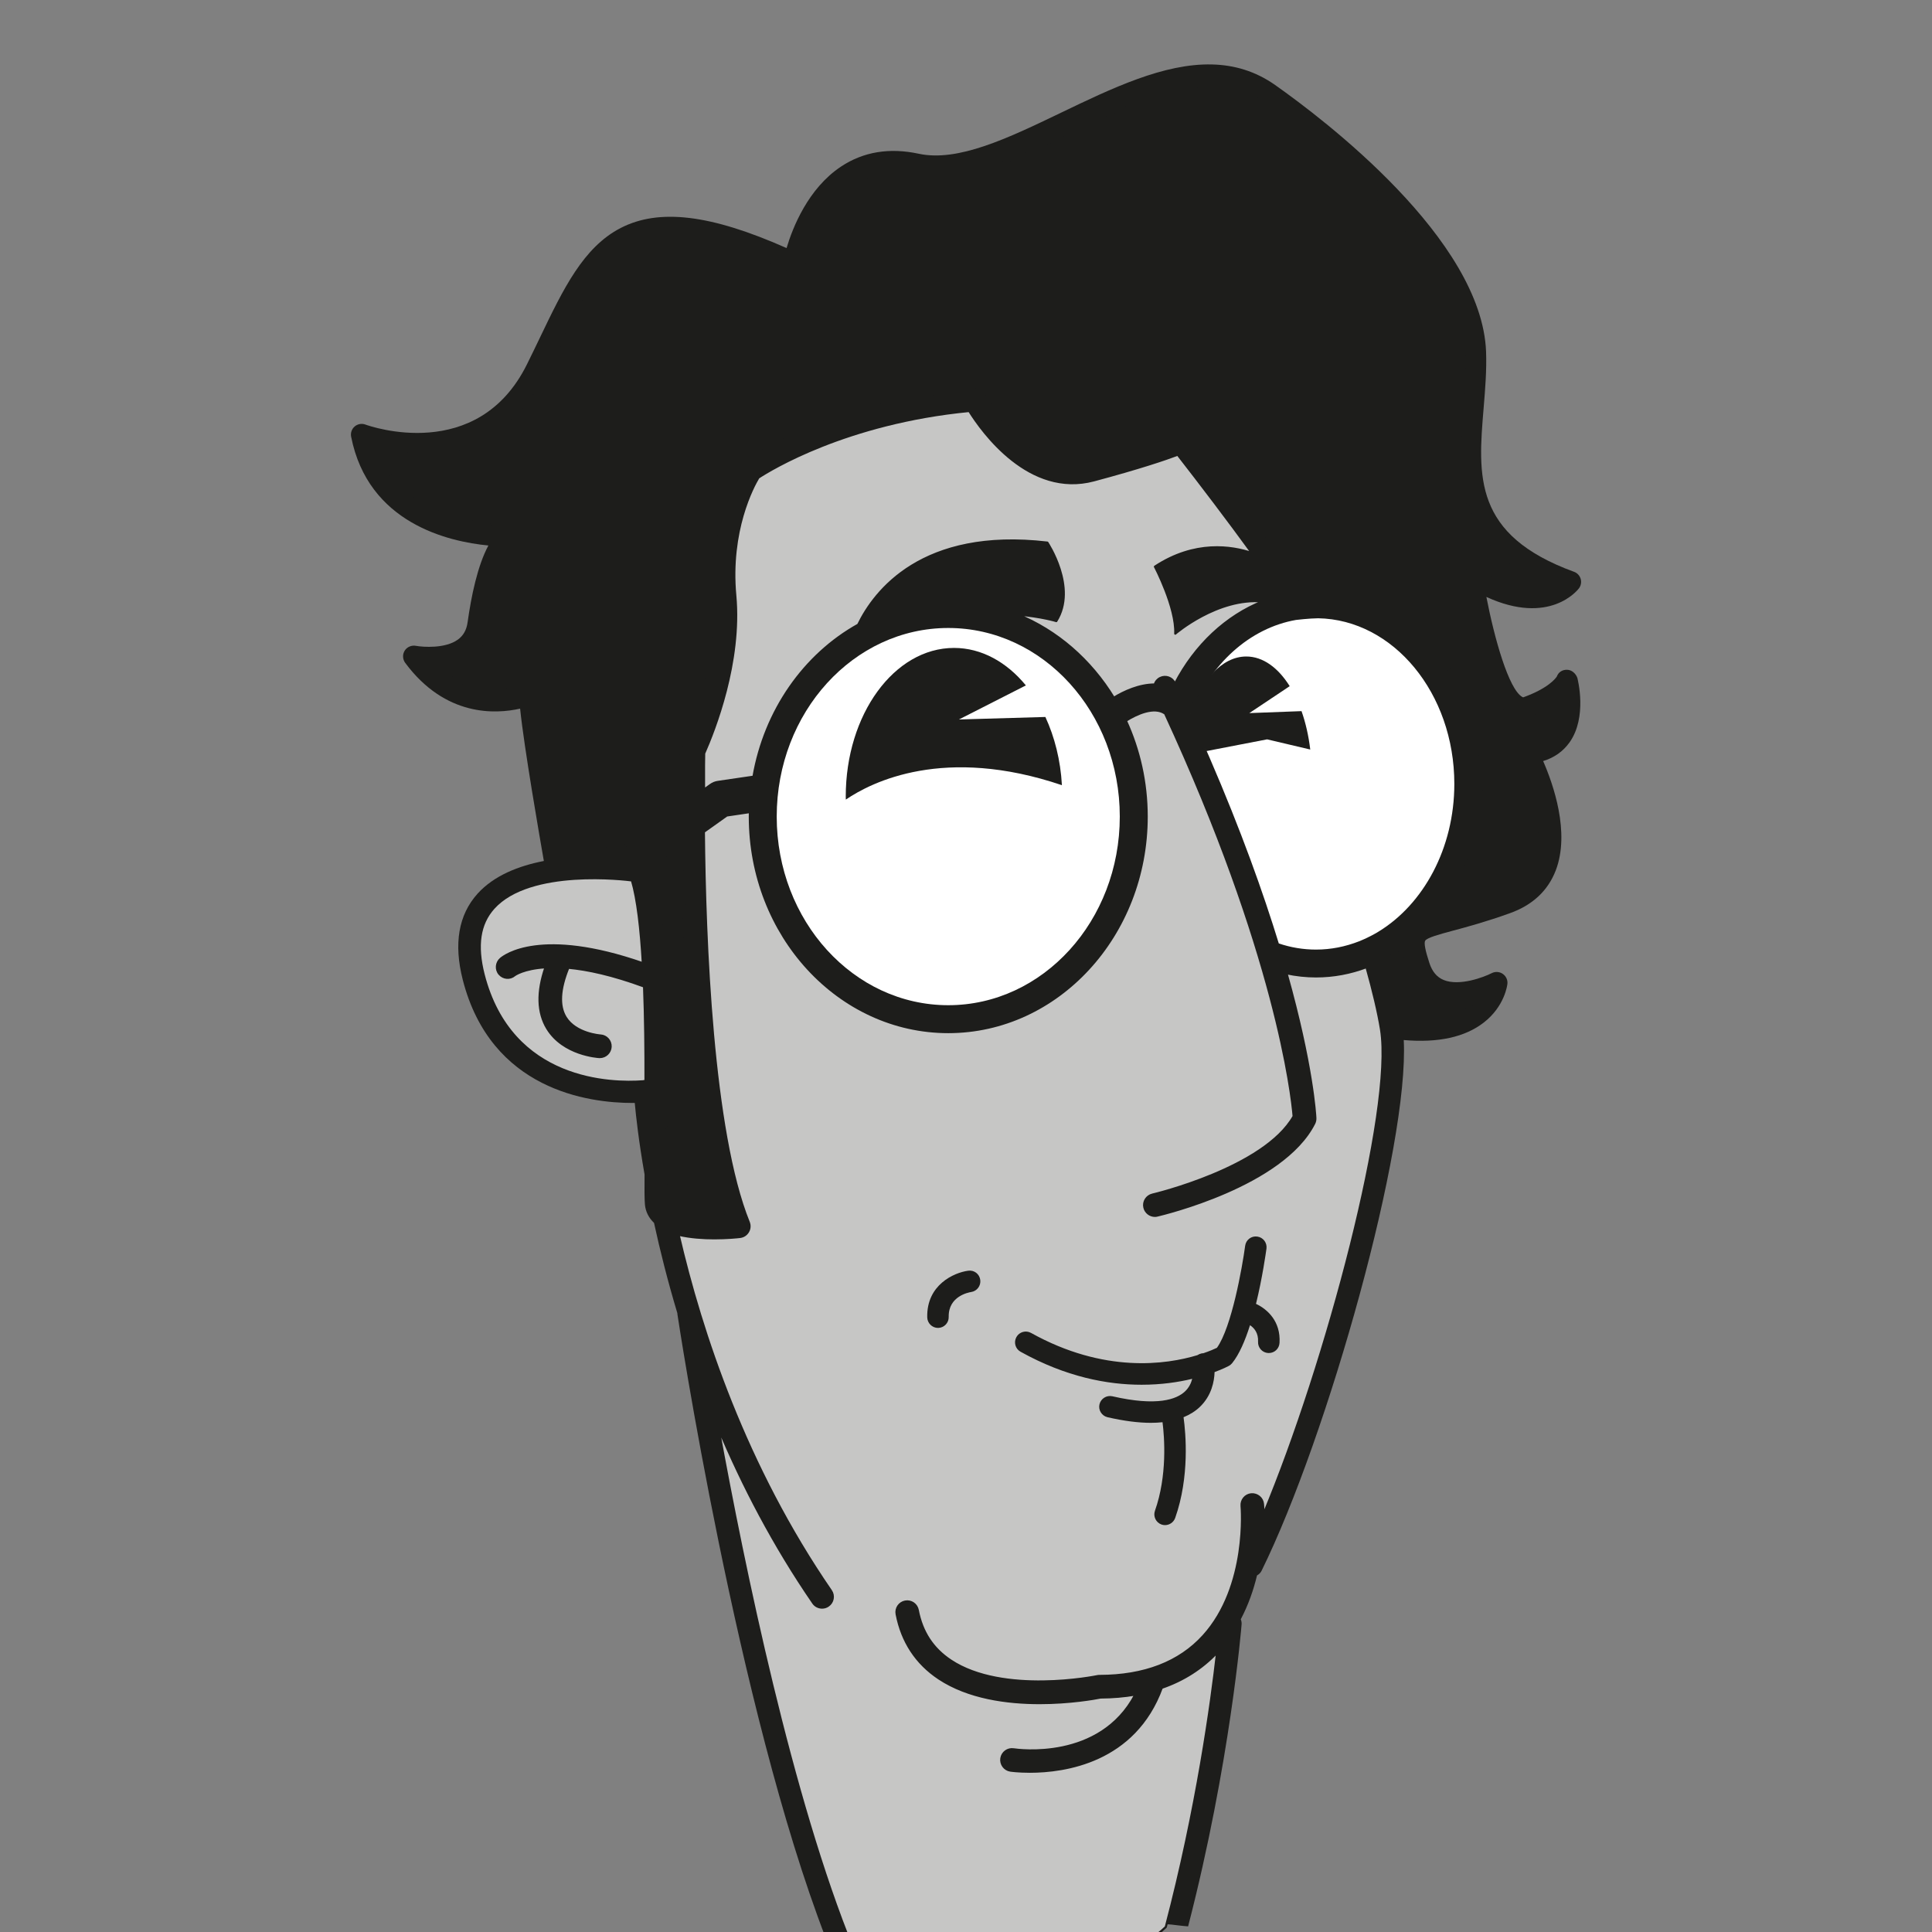 <?xml version="1.0" encoding="UTF-8" standalone="no"?>
<!-- Generator: Adobe Illustrator 27.7.0, SVG Export Plug-In . SVG Version: 6.00 Build 0)  -->

<svg
   version="1.1"
   id="Capa_1"
   x="0px"
   y="0px"
   viewBox="0 0 254.63 254.63"
   xml:space="preserve"
   sodipodi:docname="logo.svg"
   width="254.63"
   height="254.63"
   inkscape:version="1.3.1 (91b66b0783, 2023-11-16)"
   xmlns:inkscape="http://www.inkscape.org/namespaces/inkscape"
   xmlns:sodipodi="http://sodipodi.sourceforge.net/DTD/sodipodi-0.dtd"
   xmlns="http://www.w3.org/2000/svg"
   xmlns:svg="http://www.w3.org/2000/svg"><rect x="0" y="0" width="254.63" height="254.63" fill="#808080" stroke="none"/><defs
   id="defs12">
	
	
	

		
		
		
		
		
		
		
		
		
		
		
	</defs><sodipodi:namedview
   id="namedview12"
   pagecolor="#505050"
   bordercolor="#eeeeee"
   borderopacity="1"
   inkscape:showpageshadow="0"
   inkscape:pageopacity="0"
   inkscape:pagecheckerboard="0"
   inkscape:deskcolor="#505050"
   inkscape:zoom="1.3755128"
   inkscape:cx="177.02489"
   inkscape:cy="155.21484"
   inkscape:window-width="1920"
   inkscape:window-height="1046"
   inkscape:window-x="-11"
   inkscape:window-y="1609"
   inkscape:window-maximized="1"
   inkscape:current-layer="Capa_1" />
<style
   type="text/css"
   id="style1">
	.st0{fill:#1D1D1B;}
	.st1{fill:#C6C6C5;stroke:#1D1D1B;stroke-width:0.284;stroke-linecap:round;stroke-linejoin:round;}
	.st2{fill:#FFFFFF;stroke:#1D1D1B;stroke-width:0.284;stroke-linecap:round;stroke-linejoin:round;}
	.st3{fill:#1D1D1B;stroke:#1D1D1B;stroke-width:0.284;stroke-linecap:round;stroke-linejoin:round;}
</style>

<path
   id="path1"
   style="fill:#1d1d1b"
   class="st0"
   inkscape:label="Base"
   d="m 159.766,8.496 c -6.359,-0.166 -13.232,3.138 -19.949,6.369 -6.97,3.35 -13.55,6.508 -18.73,5.398 -3.86,-0.83 -7.299,-0.26 -10.229,1.68 -4.36,2.89 -6.391,8.06 -7.191,10.75 -10.02,-4.44 -16.799,-5.248 -21.859,-2.648 -4.93,2.54 -7.571,8.038 -10.621,14.398 -0.56,1.17 -1.14,2.372 -1.75,3.602 -6.51,13.1 -20.679,8.13 -21.279,7.91 -0.48,-0.18 -1.02,-0.08 -1.41,0.25 -0.39,0.33 -0.569,0.85 -0.469,1.35 2.24,11.39 12.78,13.83 18.09,14.34 -1.43,2.65 -2.26,6.679 -2.74,10.119 -0.14,1.01 -0.561,1.761 -1.281,2.281 -1.65,1.2 -4.569,1 -5.549,0.82 -0.57,-0.1 -1.151,0.149 -1.461,0.639 -0.31,0.49 -0.279,1.13 0.061,1.6 5.31,7.16 11.96,6.761 15.15,6.041 0.53,5.17 2.589,16.98 3.129,20.08 -3.31,0.64 -6.57,1.911 -8.74,4.311 -2.51,2.79 -3.159,6.6 -1.949,11.34 3.72,14.55 16.591,16.24 22.381,16.24 h 0.289 c 0.16,1.74 0.521,5.03 1.291,9.42 -0.02,1.9 -0.011,3.279 0.049,3.959 0.08,0.93 0.501,1.76 1.201,2.43 0.78,3.6 1.79,7.62 3.08,11.92 v 0.1 c 0.078,0.538 7.863,51.976 19.572,82.287 h 0.338 c 0.933,-0.004 1.816,0.28 2.674,0.613 0.258,0.098 0.527,0.154 0.793,0.223 0.36,0.084 0.716,0.19 1.084,0.238 0.613,0.115 1.233,0.182 1.85,0.275 0.813,0.136 1.623,0.28 2.436,0.418 0.753,0.152 1.513,0.254 2.277,0.332 1.067,0.132 2.137,0.243 3.209,0.328 1.43,0.107 2.863,0.137 4.297,0.162 1.686,0.025 3.374,0.031 5.061,0.037 0.298,10e-4 0.596,9.5e-4 0.895,0.002 0.618,-0.206 1.344,-0.339 2.184,-0.367 0.138,-0.005 0.276,0.008 0.414,0 0.039,-0.002 0.078,-0.015 0.117,-0.019 0.303,-0.034 0.605,-0.06 0.908,-0.092 1.18,-0.153 2.365,-0.254 3.551,-0.352 1.237,-0.109 2.472,-0.246 3.705,-0.385 0.844,-0.089 1.683,-0.212 2.525,-0.316 0.113,-0.014 0.225,-0.037 0.338,-0.053 -0.016,-1.597 1.506,-3.15 4.445,-3.09 0.187,0.004 0.378,0.014 0.576,0.031 0.29,0.025 0.58,0.049 0.867,0.094 0.327,0.049 0.657,0.062 0.986,0.09 0.333,0.034 0.666,0.074 0.998,0.119 0.325,0.044 0.652,0.068 0.979,0.1 0.077,0.008 0.154,0.014 0.23,0.021 5.561,-21.476 7.041,-39.631 7.051,-39.816 0.02,-0.23 -0.029,-0.45 -0.109,-0.66 1.01,-1.91 1.689,-3.899 2.139,-5.779 0.25,-0.14 0.47,-0.341 0.6,-0.611 8.74,-17.76 19.47,-55.929 18.74,-69.949 4.53,0.39 8.071,-0.381 10.551,-2.311 2.77,-2.15 3.099,-4.97 3.109,-5.09 0.06,-0.52 -0.179,-1.02 -0.609,-1.32 -0.43,-0.3 -0.989,-0.33 -1.449,-0.1 -1.06,0.54 -4.282,1.76 -6.352,0.9 -0.89,-0.37 -1.499,-1.1 -1.869,-2.23 -0.54,-1.64 -0.731,-2.63 -0.561,-2.93 0.22,-0.41 1.9,-0.86 3.68,-1.34 1.83,-0.49 4.33,-1.161 7.5,-2.301 2.98,-1.07 5.001,-2.959 6.031,-5.629 1.92,-5.01 -0.34,-11.4 -1.66,-14.42 1.47,-0.45 2.63,-1.271 3.48,-2.461 2.36,-3.33 1.079,-8.29 1.029,-8.5 -0.2,-0.56 -0.71,-1.05 -1.34,-1.07 -0.64,-0.02 -1.151,0.311 -1.361,0.881 -0.12,0.2 -1.058,1.53 -4.398,2.74 -0.04,0.01 -0.07,0.019 -0.18,-0.051 -1.77,-1.05 -3.631,-7.6 -4.711,-13.17 8.34,3.82 12.029,-0.909 12.199,-1.129 0.27,-0.36 0.35,-0.82 0.23,-1.25 -0.13,-0.43 -0.449,-0.78 -0.869,-0.93 -13.32,-4.86 -12.67,-12.621 -11.92,-21.611 0.2,-2.43 0.41,-4.94 0.32,-7.4 -0.57,-14.86 -21.431,-30.658 -27.801,-35.148 -2.616,-1.841 -5.4,-2.634 -8.291,-2.709 z" /><g
   id="g12"
   inkscape:label="Piel"
   style="display:inline"
   transform="translate(0,8.482)"><path
     class="st1"
     d="m 166.526,191.082 c -0.02,-0.77 -0.06,-1.25 -0.07,-1.34 -0.07,-0.78 -0.76,-1.34 -1.54,-1.28 -0.78,0.07 -1.35,0.76 -1.28,1.54 0.01,0.1 0.91,10.57 -5.04,17.12 -3.17,3.49 -7.78,5.27 -13.7,5.28 -0.1,0 -0.19,0.01 -0.29,0.03 -0.12,0.03 -12.41,2.52 -19.31,-2.07 -2.36,-1.57 -3.78,-3.74 -4.34,-6.64 -0.15,-0.77 -0.89,-1.27 -1.66,-1.12 -0.77,0.15 -1.27,0.89 -1.12,1.66 0.7,3.63 2.57,6.48 5.56,8.47 3.89,2.58 9.01,3.25 13.28,3.25 4.02,0 7.28,-0.59 8.03,-0.74 1.61,-0.01 3.14,-0.14 4.59,-0.39 -4.65,8.85 -15.54,7.29 -16.04,7.22 -0.78,-0.12 -1.5,0.41 -1.62,1.18 -0.12,0.77 0.41,1.5 1.18,1.62 0.04,0.01 1.04,0.15 2.58,0.15 4.54,0 13.79,-1.27 17.38,-11.06 2.85,-0.98 5.28,-2.53 7.29,-4.64 -0.74,6.54 -2.64,20.5 -6.76,36.17 -11.71,11.04 -36.05,4.45 -41.25,2.87 -8.07,-19.73 -14.38,-50.29 -17.71,-68.62 3.18,7.56 7.26,15.43 12.49,23.04 0.27,0.4 0.72,0.61 1.17,0.61 0.28,0 0.56,-0.08 0.8,-0.25 0.65,-0.44 0.81,-1.33 0.37,-1.97 -11.26,-16.37 -17.09,-34.02 -20.08,-46.92 1.53,0.36 3.24,0.47 4.69,0.47 1.71,0 3.07,-0.14 3.4,-0.18 0.44,-0.05 0.83,-0.3 1.06,-0.69 0.23,-0.38 0.26,-0.85 0.09,-1.26 -4.82,-11.9 -5.78,-37.15 -5.91,-51.45 l 3.02,-2.15 3.05,-0.45 c 0,0.2 -0.01,0.4 -0.01,0.6 0,15.66 11.73,28.4 26.15,28.4 14.42,0 26.15,-12.74 26.15,-28.4 0,-4.54 -0.99,-8.83 -2.74,-12.64 1.44,-0.91 3.7,-1.92 5.11,-0.98 0.01,0.01 0.03,0.02 0.05,0.02 14.65,31.67 16.72,50.28 16.95,53.1 -3.86,6.82 -18.46,10.29 -18.61,10.32 -0.76,0.18 -1.24,0.94 -1.06,1.7 0.15,0.65 0.74,1.1 1.38,1.1 0.11,0 0.21,-0.01 0.32,-0.04 0.67,-0.16 16.51,-3.91 20.68,-12.14 0.11,-0.22 0.16,-0.46 0.15,-0.71 -0.02,-0.47 -0.39,-6.96 -3.8,-19.08 1.28,0.27 2.59,0.41 3.89,0.41 2.32,0 4.55,-0.43 6.65,-1.22 0.87,3.1 1.55,5.95 1.92,8.23 1.68,10.58 -7.16,43.94 -15.49,63.87 z"
     id="path2"
     style="fill:#c6c6c5;stroke:#1d1d1b;stroke-width:0.284;stroke-linecap:round;stroke-linejoin:round" /><path
     class="st1"
     d="m 92.806,90.812 c 1.33,-3 4.91,-12.04 4.1,-20.82 -0.79,-8.55 2.35,-14.37 3.05,-15.53 1.59,-1.04 11.6,-7.21 27.78,-8.78 1.73,2.77 7.93,11.42 16.44,9.14 6.16,-1.65 9.51,-2.8 11.04,-3.38 3.03,3.89 6.73,8.76 9.79,12.97 -2.67,-0.9 -7.54,-1.67 -12.79,1.79 0,0 2.82,5.37 2.68,8.83 0,0 5.56,-4.79 11.52,-4.25 -4.78,1.9 -8.9,5.72 -11.56,10.84 -0.01,-0.03 -0.03,-0.05 -0.04,-0.08 -0.34,-0.71 -1.18,-1.01 -1.89,-0.67 -0.37,0.18 -0.63,0.49 -0.74,0.86 -2.05,0 -4.05,0.93 -5.39,1.75 -3.04,-4.98 -7.49,-8.87 -12.72,-10.98 3.25,0.28 5.14,0.87 5.14,0.87 2.78,-4.41 -1.18,-10.34 -1.18,-10.34 -16.51,-1.92 -22.79,6.41 -24.93,10.82 -7.08,3.94 -12.29,11.29 -13.8,20.04 -0.02,0 -0.03,0 -0.05,0 l -4.64,0.68 c -0.36,0.05 -0.69,0.19 -0.98,0.4 l -0.85,0.61 c -0.02,-2.63 0.01,-4.35 0.02,-4.77 z"
     id="path5"
     style="fill:#c6c6c5;stroke:#1d1d1b;stroke-width:0.284;stroke-linecap:round;stroke-linejoin:round" /><path
     class="st1"
     d="m 63.736,119.952 c -0.97,-3.81 -0.55,-6.66 1.31,-8.74 4.81,-5.36 17.52,-3.75 18.24,-3.66 0.73,2.45 1.18,6.41 1.44,10.92 -13.45,-4.68 -18.23,-1.03 -18.74,-0.59 -0.59,0.51 -0.67,1.42 -0.16,2.01 0.51,0.59 1.39,0.67 1.99,0.16 0.02,-0.02 1.19,-0.88 4.08,-1.05 -1.12,3.26 -1.05,5.97 0.23,8.07 2.12,3.47 6.67,3.75 6.86,3.76 0.02,0 0.05,0 0.07,0 0.75,0 1.38,-0.59 1.42,-1.35 0.04,-0.78 -0.56,-1.45 -1.34,-1.49 -0.03,0 -3.26,-0.23 -4.59,-2.4 -0.92,-1.51 -0.79,-3.7 0.36,-6.53 2.51,0.23 5.79,0.93 9.98,2.47 0.16,4.13 0.2,8.51 0.19,12.47 -0.02,0 -0.05,0 -0.07,0.01 -0.04,0 -0.07,-0.01 -0.11,-0.01 -0.06,0 -0.12,0.02 -0.18,0.03 -4.01,0.3 -17.34,0.13 -20.98,-14.08 z"
     id="path7"
     style="fill:#c6c6c5;stroke:#1d1d1b;stroke-width:0.284;stroke-linecap:round;stroke-linejoin:round" /></g><g
   id="g13"
   inkscape:label="Lentes"
   style="display:inline"
   transform="translate(0,8.482)"><ellipse
     class="st2"
     cx="124.976"
     cy="99.142"
     rx="22.75"
     ry="25"
     id="ellipse5"
     style="fill:#ffffff;stroke:#1d1d1b;stroke-width:0.284;stroke-linecap:round;stroke-linejoin:round" /><path
     class="st2"
     d="m 173.726,72.862 c -1.15,0.01 -2.93,0.22 -2.93,0.22 -6.11,1.07 -11.44,5.79 -14.05,12.64 0.48,1.04 0.94,2.07 1.39,3.08 l 1.15,2.63 c 4.15,9.6 7.07,17.79 9.14,24.54 1.63,0.56 3.32,0.84 5.02,0.84 1.99,0 3.9,-0.39 5.7,-1.09 1.57,-0.63 2.58,-1.28 2.58,-1.28 5.98,-3.63 10.09,-11.06 10.09,-19.61 0,-12.01 -8.09,-21.79 -18.09,-21.97 z"
     id="path10"
     style="fill:#ffffff;stroke:#1d1d1b;stroke-width:0.284;stroke-linecap:round;stroke-linejoin:round" /></g><g
   id="g14"
   inkscape:label="Trazos"
   style="display:inline"
   transform="translate(0,8.482)"><path
     class="st0"
     d="m 127.606,158.992 c -1.91,0.26 -5.5,1.88 -5.4,6.15 0.02,0.77 0.65,1.39 1.42,1.39 0.01,0 0.02,0 0.03,0 0.78,-0.02 1.4,-0.67 1.38,-1.45 -0.06,-2.74 2.64,-3.23 2.95,-3.28 0.77,-0.11 1.31,-0.82 1.21,-1.59 -0.1,-0.79 -0.81,-1.33 -1.59,-1.22 z"
     id="path3"
     style="fill:#1d1d1b" /><path
     class="st0"
     d="m 165.536,163.362 c 0.84,-3.42 1.29,-6.66 1.38,-7.28 0.1,-0.78 -0.44,-1.49 -1.22,-1.59 -0.78,-0.11 -1.49,0.44 -1.59,1.22 -0.39,2.88 -1.79,10.75 -3.72,13.44 -0.33,0.16 -0.94,0.43 -1.8,0.72 -0.07,0 -0.14,0 -0.22,0.02 -0.2,0.04 -0.39,0.12 -0.55,0.23 -4.1,1.24 -12.28,2.44 -21.93,-2.93 -0.68,-0.38 -1.55,-0.14 -1.93,0.55 -0.38,0.69 -0.14,1.55 0.55,1.93 5.98,3.33 11.47,4.35 15.95,4.35 2.6,0 4.86,-0.34 6.67,-0.78 -0.14,0.56 -0.42,1.16 -0.95,1.66 -1.1,1.04 -3.66,2 -9.57,0.64 -0.76,-0.17 -1.52,0.3 -1.7,1.06 -0.18,0.76 0.3,1.52 1.06,1.7 2.14,0.49 4.05,0.74 5.72,0.74 0.54,0 1.04,-0.03 1.53,-0.08 0.26,2.04 0.63,7.06 -1,11.67 -0.26,0.74 0.13,1.55 0.86,1.81 0.16,0.06 0.32,0.08 0.47,0.08 0.58,0 1.13,-0.36 1.34,-0.95 1.92,-5.44 1.39,-11.17 1.1,-13.27 0.83,-0.34 1.56,-0.79 2.16,-1.37 1.54,-1.48 1.89,-3.35 1.93,-4.58 1.12,-0.41 1.78,-0.76 1.89,-0.82 0.16,-0.09 0.31,-0.21 0.42,-0.35 0.93,-1.14 1.72,-2.98 2.36,-5.01 0.55,0.37 1.12,1.03 1.06,2.18 -0.04,0.78 0.56,1.45 1.34,1.49 0.03,0 0.05,0 0.08,0 0.75,0 1.37,-0.58 1.41,-1.34 0.17,-2.83 -1.59,-4.43 -3.1,-5.14 z"
     id="path4"
     style="fill:#1d1d1b" /><path
     class="st3"
     d="m 87.776,146.112 c 0.01,-0.97 0.03,-2.06 0.04,-3.25 0.21,-15.1 0.2,-30.14 -2.06,-36.73 l 4.18,-2.97 c 0.18,14.01 1.19,36.3 5.45,48.7 -2.32,0.1 -5.16,-0.06 -6.66,-0.82 -0.37,-1.77 -0.68,-3.41 -0.95,-4.93 z"
     id="path6"
     style="fill:#1d1d1b;stroke:#1d1d1b;stroke-width:0.284;stroke-linecap:round;stroke-linejoin:round" /><path
     class="st3"
     d="m 189.176,123.332 c 1.69,0.69 3.61,0.57 5.21,0.22 -0.17,0.18 -0.37,0.35 -0.59,0.52 -1.97,1.53 -5.13,2.09 -9.17,1.66 -0.43,-2.3 -1.1,-5.02 -1.92,-7.93 0.77,-0.42 1.52,-0.9 2.24,-1.42 0.08,0.84 0.35,1.81 0.73,2.99 0.63,1.91 1.84,3.28 3.5,3.96 z"
     id="path8"
     style="fill:#1d1d1b;stroke:#1d1d1b;stroke-width:0.284;stroke-linecap:round;stroke-linejoin:round" /><path
     class="st3"
     d="m 204.506,87.772 c -0.69,0.97 -1.78,1.5 -3.34,1.62 -0.48,0.04 -0.9,0.31 -1.13,0.74 -0.23,0.42 -0.23,0.93 0,1.35 0.04,0.08 4.43,8.36 2.34,13.8 -0.72,1.89 -2.14,3.18 -4.33,3.97 -3.06,1.1 -5.5,1.75 -7.28,2.23 -0.39,0.11 -0.76,0.2 -1.1,0.3 3.46,-4.5 5.57,-10.44 5.57,-16.94 0,-14 -9.77,-25.39 -21.77,-25.39 -0.49,0 -0.98,0.02 -1.47,0.06 -4.03,-6.32 -13.88,-18.96 -15.19,-20.63 -0.4,-0.51 -1.1,-0.69 -1.7,-0.42 -0.03,0.01 -3.03,1.33 -11.66,3.64 -7.73,2.07 -13.64,-8.47 -13.7,-8.57 -0.27,-0.49 -0.8,-0.78 -1.36,-0.73 -18.96,1.61 -29.83,9.2 -30.29,9.52 -0.14,0.1 -0.26,0.22 -0.35,0.36 -0.19,0.28 -4.63,6.99 -3.65,17.59 0.9,9.68 -4.24,20.21 -4.29,20.32 -0.25,0.5 -0.17,1.08 0.15,1.49 -0.02,1.22 -0.04,3.13 -0.04,5.55 l -7.76,5.52 -7.77,0.8 c -1.05,-6 -3.13,-18.41 -3.12,-20.89 0,-0.48 -0.24,-0.93 -0.64,-1.19 -0.4,-0.26 -0.91,-0.3 -1.35,-0.11 -0.28,0.12 -6.08,2.59 -11.45,-2.2 1.38,-0.13 2.92,-0.51 4.19,-1.42 1.37,-0.99 2.19,-2.4 2.44,-4.19 1.05,-7.53 2.76,-10.18 3.51,-10.53 0.62,-0.29 0.94,-0.97 0.78,-1.63 -0.17,-0.66 -0.77,-1.1 -1.45,-1.07 -0.15,0.01 -13.78,0.64 -17.58,-9.9 5.04,1.04 16.41,1.85 22.29,-9.97 0.62,-1.24 1.2,-2.46 1.77,-3.64 6.01,-12.54 9.32,-19.45 30.27,-9.71 0.4,0.18 0.85,0.17 1.24,-0.02 0.39,-0.2 0.66,-0.57 0.75,-0.99 0.01,-0.07 1.48,-7.38 6.42,-10.65 2.27,-1.5 4.98,-1.92 8.06,-1.26 6.13,1.32 13.14,-2.05 20.56,-5.62 9.03,-4.34 18.36,-8.83 25.38,-3.9 12.59,8.86 26.19,22.16 26.6,32.94 0.09,2.29 -0.12,4.71 -0.31,7.05 -0.7,8.34 -1.48,17.74 11.25,23.48 -1.71,0.57 -4.66,0.62 -9.22,-2.15 -0.47,-0.29 -1.07,-0.27 -1.52,0.03 -0.46,0.31 -0.7,0.85 -0.62,1.39 0.4,2.59 2.58,15.65 6.55,18.01 0.83,0.49 1.73,0.59 2.6,0.27 1.6,-0.58 2.78,-1.2 3.66,-1.79 -0.05,1.2 -0.26,2.52 -0.94,3.48 z"
     id="path9"
     style="fill:#1d1d1b;stroke:#1d1d1b;stroke-width:0.284;stroke-linecap:round;stroke-linejoin:round" /><path
     class="st0"
     d="m 139.956,95.002 c -0.18,-3.29 -0.96,-6.35 -2.18,-8.99 l -11.39,0.33 8.82,-4.49 c -2.52,-3.07 -5.84,-4.94 -9.47,-4.94 -7.88,0 -14.27,8.77 -14.27,19.58 0,0.14 0.01,0.27 0.01,0.41 3.43,-2.34 13,-7.14 28.48,-1.9 z"
     id="path11"
     style="fill:#1d1d1b" /><path
     class="st0"
     d="m 166.996,88.962 5.69,1.34 c -0.22,-1.83 -0.61,-3.53 -1.15,-5.06 l -6.88,0.26 5.32,-3.55 c -1.52,-2.43 -3.52,-3.91 -5.72,-3.91 -3.24,0 -6.06,3.21 -7.53,7.96 l 2.25,4.51 z"
     id="path12"
     style="fill:#1d1d1b" /></g></svg>
